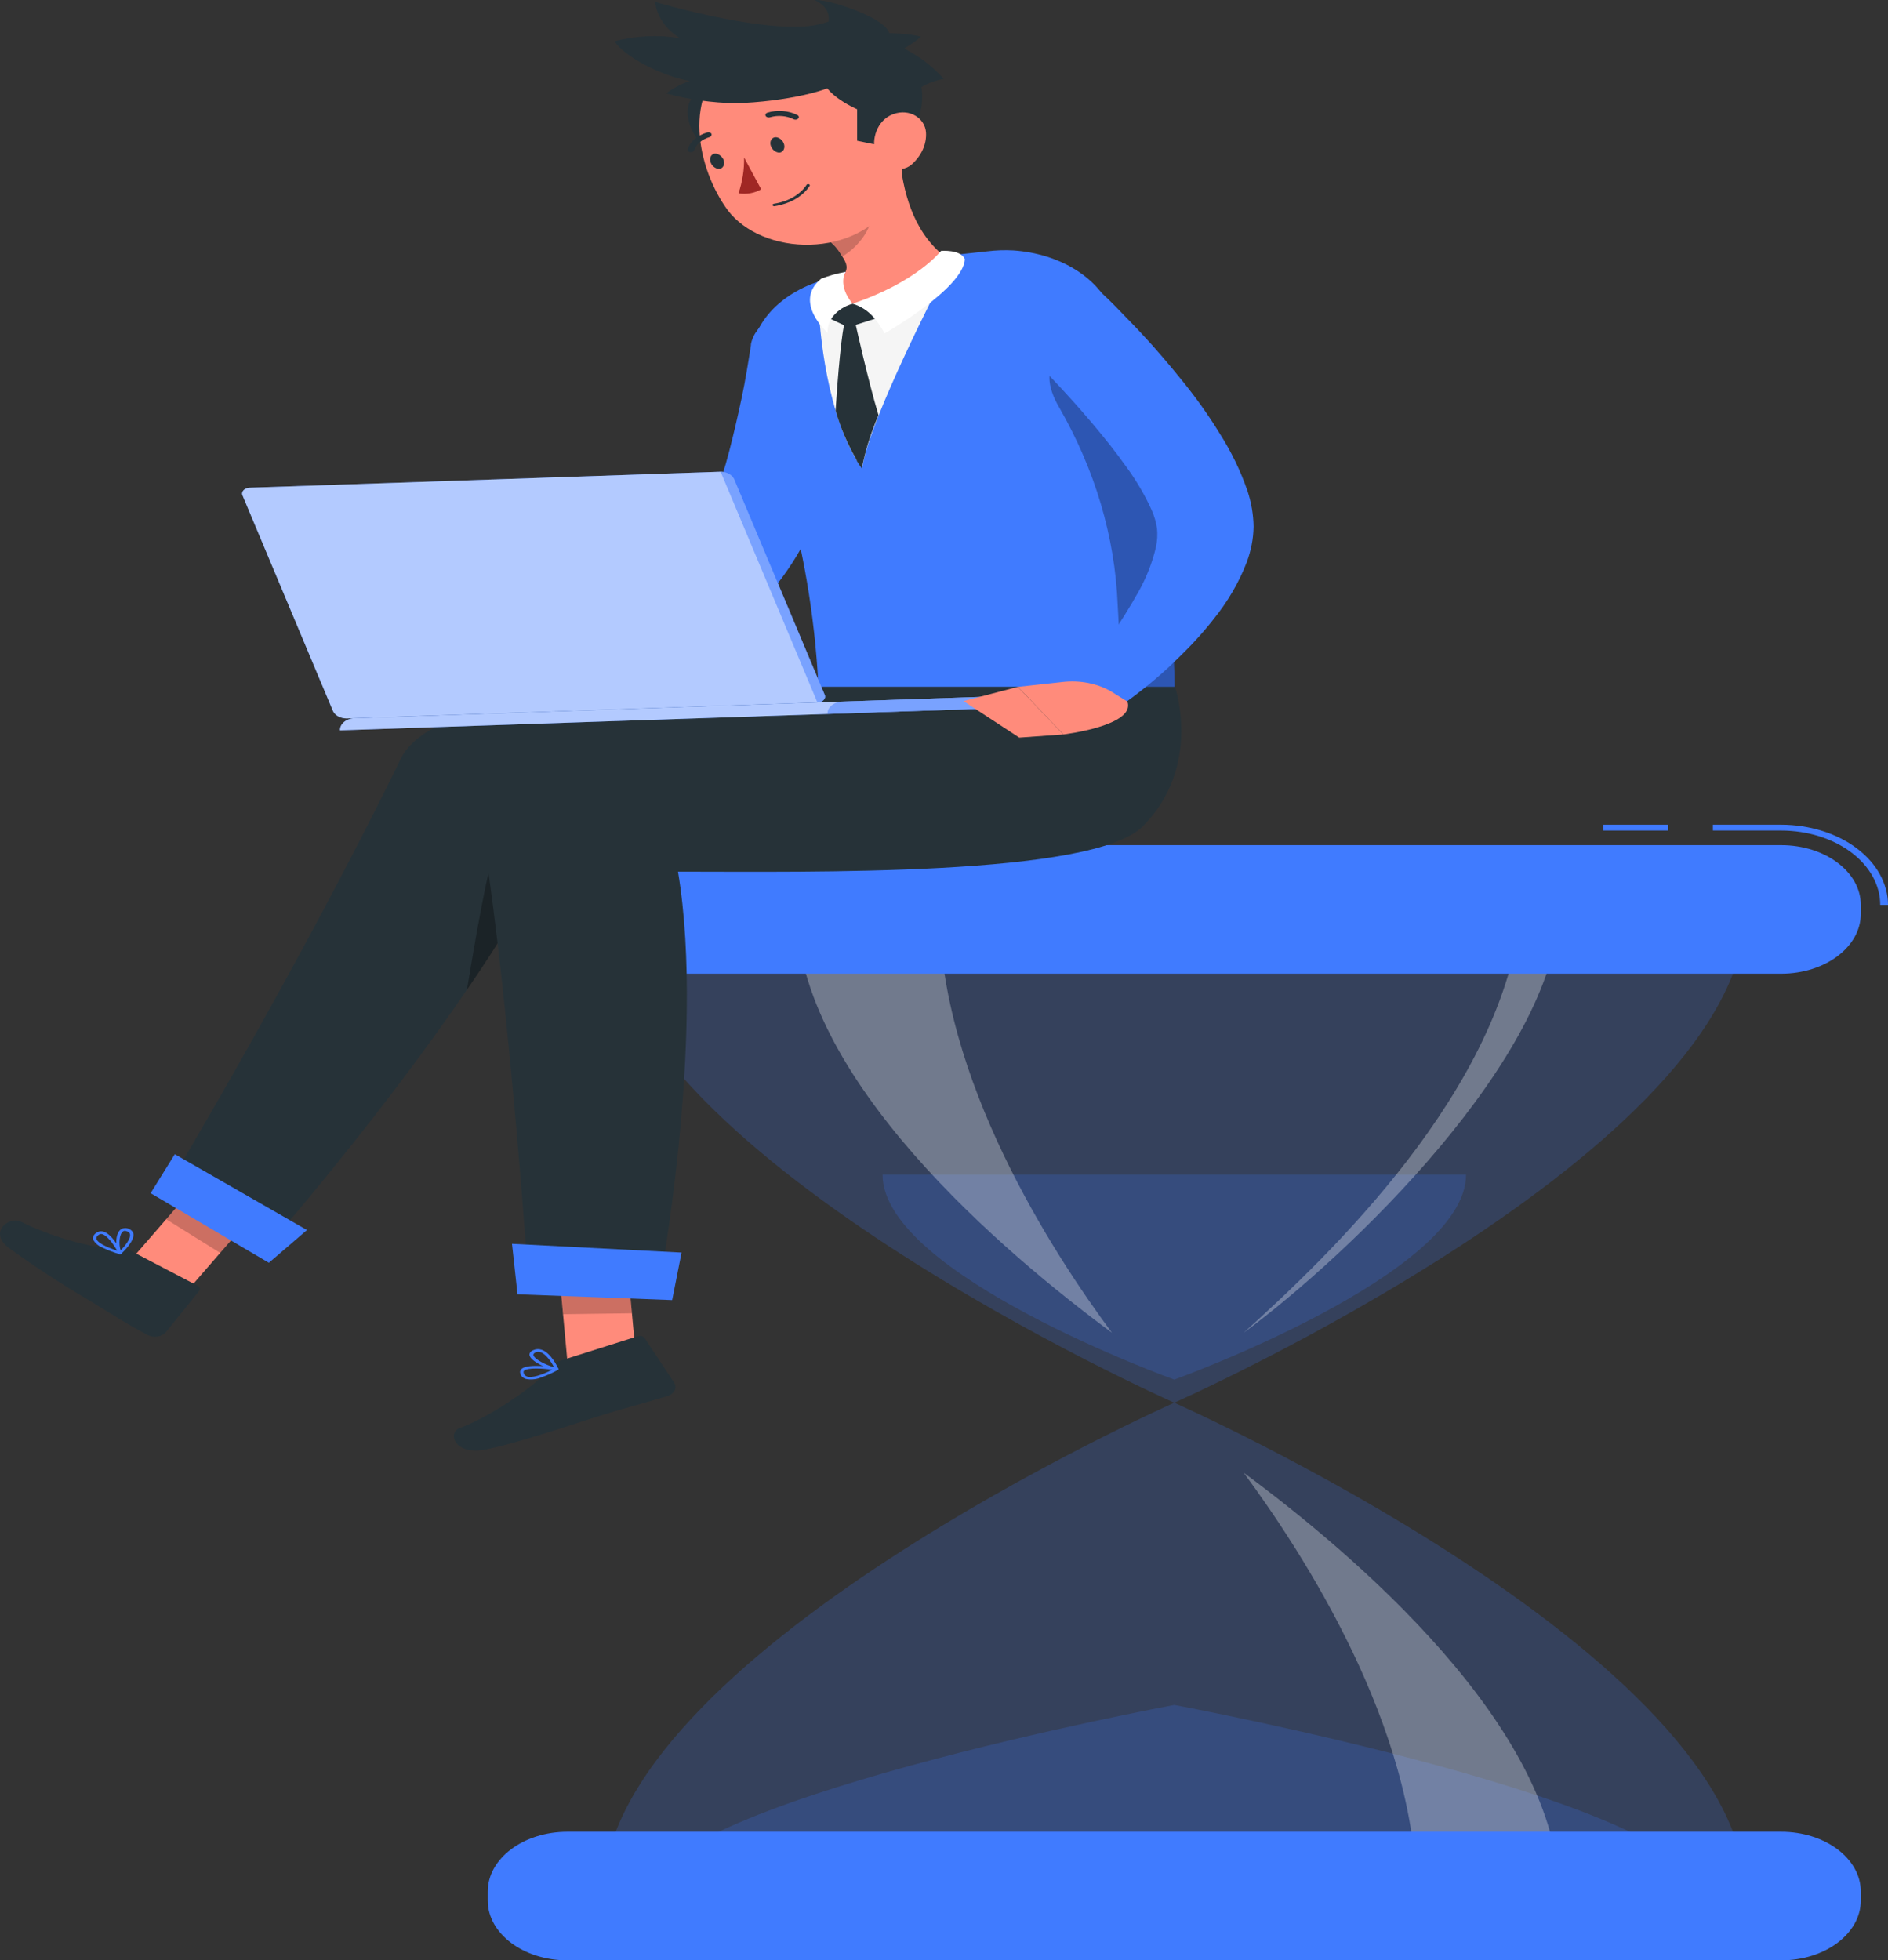 <svg width="262" height="272" viewBox="0 0 262 272" fill="none" xmlns="http://www.w3.org/2000/svg">
<rect x="0" y="0" width="262" height="272" fill="#333333" stroke="none"/>
<path opacity="0.2" d="M162.954 194.633C162.954 194.633 83.664 229.78 83.664 263.081H242.266C242.256 229.78 162.954 194.633 162.954 194.633Z" fill="#407BFF"/>
<path opacity="0.2" d="M162.954 236.569C162.954 236.569 89.738 250.185 89.738 263.081H236.17C236.17 250.185 162.954 236.569 162.954 236.569Z" fill="#407BFF"/>
<path opacity="0.3" d="M172.578 204.337C187.468 215.329 216.404 239.687 216.404 263.081H196.563C196.563 239.687 180.724 215.329 172.578 204.337Z" fill="white"/>
<path opacity="0.2" d="M162.954 194.633C162.954 194.633 83.664 159.485 83.664 126.184H242.266C242.256 159.485 162.954 194.633 162.954 194.633Z" fill="#407BFF"/>
<path opacity="0.2" d="M162.954 191.425C162.954 191.425 122.473 176.844 122.473 162.992H203.446C203.446 176.82 162.954 191.425 162.954 191.425Z" fill="#407BFF"/>
<path opacity="0.3" d="M154.312 184.928C139.434 173.936 110.529 149.578 110.529 126.184H130.371C130.327 149.578 146.134 173.936 154.312 184.928Z" fill="white"/>
<path opacity="0.3" d="M172.578 184.928C187.468 173.936 215.682 146.759 216.404 126.184H211.118C208.636 151.271 184.36 174.292 172.578 184.928Z" fill="white"/>
<path d="M231.488 114.43H222.5V115.24H231.488V114.43Z" fill="#407BFF"/>
<path d="M262 125.56H260.921C260.918 122.825 259.471 120.203 256.896 118.268C254.321 116.333 250.829 115.244 247.186 115.24H237.702V114.43H247.186C251.114 114.436 254.879 115.611 257.656 117.698C260.432 119.784 261.994 122.611 262 125.56Z" fill="#407BFF"/>
<path d="M247.175 117.265H78.733C72.631 117.265 67.685 120.979 67.685 125.56V126.808C67.685 131.389 72.631 135.102 78.733 135.102H247.175C253.277 135.102 258.224 131.389 258.224 126.808V125.56C258.224 120.979 253.277 117.265 247.175 117.265Z" fill="#407BFF"/>
<path d="M247.175 254.163H78.733C72.631 254.163 67.685 257.877 67.685 262.458V263.705C67.685 268.286 72.631 272 78.733 272H247.175C253.277 272 258.224 268.286 258.224 263.705V262.458C258.224 257.877 253.277 254.163 247.175 254.163Z" fill="#407BFF"/>
<path d="M23.912 181.502L16.597 176.625L29.069 162.247L36.384 167.115L23.912 181.502Z" fill="#FF8B7B"/>
<path d="M18.107 173.531L27.408 178.391C27.487 178.429 27.556 178.477 27.61 178.534C27.665 178.591 27.703 178.656 27.724 178.725C27.745 178.793 27.748 178.864 27.733 178.933C27.717 179.003 27.684 179.069 27.634 179.128L22.973 184.896C22.705 185.186 22.295 185.385 21.833 185.45C21.371 185.515 20.893 185.441 20.503 185.244C17.266 183.519 16.068 182.676 12.195 180.327C8.366 178.068 4.693 175.665 1.19 173.126C-1.68 170.89 1.351 168.727 2.873 169.497C6.466 171.328 12.713 173.345 16.327 173.183C16.956 173.145 17.583 173.268 18.107 173.531Z" fill="#263238"/>
<path opacity="0.2" d="M36.373 167.124L29.058 162.247L23.059 169.173L30.558 173.847L36.373 167.124Z" fill="black"/>
<path d="M110.798 95.297C110.798 95.297 61.707 92.778 55.622 105.269C41.779 133.669 23.772 163.794 23.772 163.794L38.24 171.66C38.24 171.66 68.828 136.544 78.16 114.001C97.042 117.444 131.179 120.384 142.173 110.906C151.56 102.806 144.536 95.297 144.536 95.297H110.798Z" fill="#263238"/>
<path opacity="0.3" d="M68.752 117.371C67.609 120.838 65.871 130.769 64.793 137.354C67.177 133.887 69.443 130.372 71.482 126.937L68.752 117.371Z" fill="black"/>
<path d="M37.312 175.216L20.902 165.56L24.257 160.149L42.599 170.672L37.312 175.216Z" fill="#407BFF"/>
<path d="M14.169 173.086C14.93 173.458 15.74 173.77 16.586 174.017C16.628 174.028 16.673 174.03 16.717 174.022C16.76 174.015 16.8 173.998 16.832 173.975C16.863 173.951 16.885 173.921 16.895 173.889C16.905 173.856 16.903 173.822 16.888 173.79C16.748 173.515 15.518 171.093 14.234 170.858C14.087 170.833 13.933 170.836 13.788 170.867C13.643 170.898 13.51 170.956 13.403 171.036C13.223 171.143 13.083 171.284 12.998 171.445C12.912 171.606 12.885 171.78 12.918 171.951C13.136 172.432 13.581 172.835 14.169 173.086ZM16.252 173.531C14.557 172.98 13.5 172.373 13.382 171.911C13.363 171.798 13.385 171.684 13.446 171.58C13.507 171.476 13.604 171.386 13.727 171.32C13.777 171.279 13.84 171.25 13.91 171.234C13.98 171.219 14.055 171.217 14.126 171.231C14.816 171.36 15.712 172.567 16.252 173.531Z" fill="#407BFF"/>
<path d="M16.532 173.993C16.567 174 16.605 174 16.64 173.993C16.68 173.996 16.721 173.992 16.759 173.98C16.796 173.969 16.829 173.951 16.856 173.928C16.931 173.863 18.765 172.17 18.496 171.125C18.46 170.992 18.384 170.866 18.274 170.758C18.163 170.65 18.022 170.562 17.859 170.501C17.693 170.423 17.498 170.388 17.303 170.402C17.108 170.415 16.925 170.475 16.78 170.574C15.96 171.149 15.992 173.094 16.478 173.896C16.485 173.931 16.504 173.964 16.532 173.993ZM17.73 170.89C17.808 170.929 17.875 170.979 17.926 171.037C17.978 171.096 18.014 171.162 18.032 171.23C18.194 171.846 17.32 172.907 16.748 173.491C16.446 172.68 16.543 171.239 17.072 170.866C17.179 170.793 17.33 170.72 17.643 170.866L17.73 170.89Z" fill="#407BFF"/>
<path d="M88.41 189.999L78.97 191.417L77.222 172.437L86.814 172.664L88.41 189.999Z" fill="#FF8B7B"/>
<path d="M77.686 188.825L88.475 185.414C88.563 185.382 88.659 185.363 88.758 185.359C88.856 185.354 88.954 185.365 89.047 185.39C89.139 185.415 89.224 185.454 89.297 185.504C89.369 185.554 89.427 185.614 89.468 185.682L93.589 191.903C93.778 192.239 93.783 192.618 93.603 192.957C93.424 193.297 93.074 193.57 92.629 193.717C88.853 194.859 86.975 195.256 82.239 196.763C79.326 197.686 71.45 200.36 67.242 201.145C63.034 201.931 62.084 198.764 63.789 198.148C67.824 196.69 74.514 192.243 76.316 189.789C76.622 189.365 77.103 189.027 77.686 188.825Z" fill="#263238"/>
<path d="M74.999 191.158C75.849 190.866 76.656 190.507 77.405 190.088C77.442 190.067 77.471 190.038 77.488 190.005C77.505 189.972 77.51 189.937 77.502 189.902C77.49 189.868 77.465 189.837 77.431 189.813C77.397 189.789 77.354 189.772 77.308 189.764C76.92 189.699 73.424 189.173 72.442 189.886C72.33 189.967 72.249 190.069 72.205 190.181C72.162 190.293 72.158 190.412 72.194 190.526C72.218 190.701 72.304 190.868 72.442 191.011C72.581 191.153 72.767 191.265 72.982 191.336C73.66 191.466 74.379 191.403 74.999 191.158ZM76.65 190.04C75.085 190.85 73.802 191.198 73.165 191.012C73.023 190.963 72.902 190.886 72.814 190.789C72.727 190.691 72.676 190.578 72.669 190.461C72.648 190.406 72.647 190.348 72.666 190.292C72.685 190.237 72.723 190.186 72.777 190.145C73.305 189.764 75.247 189.861 76.65 190.04Z" fill="#407BFF"/>
<path d="M77.351 190.113C77.388 190.098 77.421 190.079 77.448 190.056C77.466 190.03 77.476 190 77.476 189.971C77.476 189.941 77.466 189.912 77.448 189.886C77.448 189.797 76.456 187.658 75.096 187.261C74.921 187.209 74.733 187.188 74.545 187.201C74.358 187.214 74.177 187.259 74.017 187.334C73.828 187.398 73.674 187.508 73.579 187.646C73.485 187.785 73.457 187.943 73.499 188.096C73.715 188.906 75.992 189.999 77.189 190.121C77.243 190.134 77.301 190.131 77.351 190.113ZM74.406 187.61C74.495 187.581 74.59 187.567 74.686 187.567C74.783 187.567 74.878 187.581 74.967 187.61C75.776 187.844 76.52 189.003 76.887 189.7C75.808 189.432 74.158 188.598 74.017 188.031C74.017 187.925 74.017 187.788 74.309 187.658L74.406 187.61Z" fill="#407BFF"/>
<path opacity="0.2" d="M86.824 172.672L77.222 172.437L78.139 182.352L87.698 182.223L86.824 172.672Z" fill="black"/>
<path d="M134.642 95.297C134.642 95.297 64.512 100.279 67.037 116.131C70.727 138.999 73.424 179.039 73.424 179.039L91.302 179.566C91.302 179.566 98.013 144.361 94.085 120.943C112.244 120.943 151.689 121.664 158.627 114.616C166.859 106.257 163.051 95.297 163.051 95.297H134.642Z" fill="#263238"/>
<path d="M93.276 180.392L71.816 179.59L71.05 172.583L94.582 173.798L93.276 180.392Z" fill="#407BFF"/>
<path d="M119.073 48.873C118.922 50.323 118.75 51.611 118.512 52.964C118.275 54.317 118.048 55.637 117.768 56.974C117.25 59.639 116.538 62.288 115.74 64.953C114.941 67.618 113.959 70.275 112.729 72.956C111.481 75.776 109.843 78.491 107.842 81.056C106.647 82.565 105.197 83.951 103.526 85.179C103.084 85.49 102.619 85.782 102.134 86.054C101.692 86.33 101.25 86.565 100.796 86.799C99.934 87.256 99.037 87.676 98.11 88.055C94.688 89.453 91.07 90.558 87.321 91.352C85.54 91.765 83.749 92.097 81.926 92.397C80.103 92.697 78.365 92.956 76.531 93.166C72.961 93.605 69.357 93.876 65.742 93.977C64.851 94.005 63.976 93.79 63.279 93.371C62.583 92.952 62.112 92.358 61.954 91.699C61.796 91.04 61.962 90.36 62.42 89.785C62.879 89.211 63.599 88.78 64.447 88.573L64.588 88.533C70.915 87.03 77.121 85.256 83.177 83.219C85.962 82.273 88.627 81.14 91.14 79.833C91.712 79.525 92.219 79.209 92.737 78.894C92.974 78.74 93.222 78.586 93.427 78.424C93.618 78.295 93.799 78.157 93.967 78.01C94.683 77.36 95.298 76.651 95.801 75.896C97.11 73.9 98.162 71.814 98.941 69.667C99.815 67.391 100.57 65.017 101.196 62.603C101.821 60.19 102.382 57.743 102.911 55.264C103.44 52.786 103.839 50.258 104.206 47.909V47.772C104.476 46.351 105.466 45.064 106.971 44.178C108.475 43.293 110.376 42.878 112.278 43.021C114.18 43.163 115.935 43.851 117.177 44.941C118.419 46.032 119.052 47.441 118.944 48.873H119.073Z" fill="#407BFF"/>
<path d="M66.098 87.115L60.703 87.367L65.019 94.819C65.019 94.819 74.352 94.665 74.158 91.214L72.475 89.594C71.704 88.867 70.738 88.27 69.639 87.843C68.54 87.416 67.334 87.168 66.098 87.115Z" fill="#FF8B7B"/>
<path d="M54.791 87.982L59.452 94.835H65.008L60.693 87.383L54.791 87.982Z" fill="#FF8B7B"/>
<path d="M118.297 37.387L128.73 35.767L137.038 34.867C138.225 34.722 139.431 34.681 140.63 34.746C143.819 34.963 146.843 35.905 149.299 37.447C151.755 38.988 153.526 41.056 154.376 43.373C156.458 49.043 158.336 56.002 159.771 62.166C161.778 70.728 162.813 83.592 163.008 95.289H113.582C112.503 74.106 106.504 60.457 104.465 51.992C103.851 49.436 104.372 46.8 105.949 44.489C107.527 42.178 110.072 40.32 113.193 39.201L118.297 37.387Z" fill="#407BFF"/>
<path d="M113.582 42.044C113.7 45.528 114.661 57.946 119.635 65.001C120.508 58.391 130.963 38.27 130.963 38.27L113.582 42.044Z" fill="#F5F5F5"/>
<path opacity="0.3" d="M160.904 67.982C160.904 67.853 160.904 67.731 160.839 67.593L160.742 67.01C160.688 66.694 160.634 66.378 160.58 66.079L160.418 65.212L160.256 64.402C160.256 64.175 160.159 63.94 160.116 63.721C160.008 63.203 159.9 62.701 159.781 62.206C159.425 60.692 159.048 59.12 158.638 57.541V57.411C158.228 55.791 157.807 54.228 157.354 52.648V52.543C157.17 51.862 156.976 51.198 156.771 50.526L156.545 49.781L156.156 48.492L155.833 47.488L155.768 47.277C155.336 45.949 154.894 44.645 154.441 43.413L146.942 40.449C147.805 42.936 148.625 45.673 149.402 48.476C148.505 48.829 147.677 49.273 146.942 49.797C145.151 50.995 145.216 53.547 147.007 56.569C151.965 65.208 154.71 74.472 155.099 83.875C155.325 87.691 155.466 91.555 155.53 95.305H163.083C162.867 86.014 162.177 76.002 160.904 67.982Z" fill="black"/>
<path d="M124.846 21.777L120.606 26.637L114.844 33.239C115.586 33.806 116.188 34.467 116.624 35.191C117.703 36.812 118.545 37.978 114.089 40.254C113.139 40.74 113.107 41.51 113.323 42.36C113.582 43.397 114.402 44.483 119.192 43.843C123.822 43.174 128.047 41.415 131.255 38.821C132.851 37.614 132.485 36.714 130.942 35.467C126.583 31.943 125.277 26.313 124.846 21.777Z" fill="#FF8B7B"/>
<path d="M114.661 43.964L117.714 45.406L122.677 43.827C121.507 42.94 119.999 42.348 118.361 42.133C116.935 42.489 115.658 43.12 114.661 43.964Z" fill="#263238"/>
<path d="M118.307 42.134C120.584 42.838 121.728 44.426 122.763 46.257C122.763 46.257 133.671 40.052 133.898 35.961C133.315 34.568 130.586 34.811 130.586 34.811C130.586 34.811 127.263 39.136 118.307 42.134Z" fill="white"/>
<path d="M118.307 42.134C117.244 42.457 116.34 43.02 115.722 43.746C115.103 44.471 114.8 45.323 114.855 46.184C114.855 46.184 110 41.907 113.949 38.675C115.02 38.253 116.158 37.934 117.336 37.727C117.336 37.727 116.15 39.509 118.307 42.134Z" fill="white"/>
<path d="M118.674 44.734H117.282C116.829 45.317 116.204 52.915 115.955 56.957C116.622 59.317 117.602 61.621 118.879 63.835C118.875 63.861 118.875 63.889 118.879 63.916C118.955 64.045 119.03 64.167 119.117 64.288C119.268 64.531 119.419 64.774 119.591 65.001C120.09 62.492 120.866 60.018 121.911 57.605C120.487 52.923 118.674 44.734 118.674 44.734Z" fill="#263238"/>
<path opacity="0.2" d="M116.268 31.611L119.807 26.905C119.872 27.018 119.958 27.156 120.045 27.285C120.355 27.873 120.607 28.477 120.8 29.092C121.447 31.19 119.289 34.171 116.905 35.572C116.808 35.443 116.721 35.305 116.624 35.167C116.2 34.487 115.652 33.855 114.995 33.288L114.855 33.207L116.268 31.611Z" fill="black"/>
<path d="M99.027 21.502C98.175 18.626 104.271 14.649 104.271 14.649L97.052 12.761C93.794 14.519 95.909 19.533 99.027 21.502Z" fill="#263238"/>
<path d="M123.346 13.191C125.051 20.384 126.583 24.531 122.979 29.124C121.85 30.632 120.193 31.88 118.187 32.732C116.182 33.584 113.904 34.008 111.6 33.958C109.297 33.907 107.056 33.385 105.119 32.448C103.182 31.51 101.624 30.193 100.613 28.638C96.567 22.709 94.463 11.951 102.695 7.229C104.44 6.173 106.523 5.479 108.737 5.219C110.951 4.958 113.217 5.138 115.309 5.742C117.4 6.346 119.244 7.352 120.655 8.659C122.065 9.966 122.993 11.529 123.346 13.191Z" fill="#FF8B7B"/>
<path d="M123.475 20.465L118.944 19.533V15.159C118.944 15.159 113.215 12.729 114.1 9.691C114.538 7.983 115.155 6.304 115.945 4.669C115.945 4.669 125.029 4.231 127.813 5.106C127.092 5.693 126.309 6.235 125.472 6.726C127.65 7.858 129.518 9.293 130.974 10.955C129.836 11.145 128.773 11.53 127.867 12.081C127.867 12.081 129.054 18.083 123.475 20.465Z" fill="#263238"/>
<path d="M113.053 0.003C116.387 1.575 114.456 4.458 114.456 4.458L123.378 4.596C122.904 2.482 115.168 -0.102 113.053 0.003Z" fill="#263238"/>
<path d="M116.538 11.165C115.901 12.51 108.673 14.163 102.08 14.325C98.794 14.271 95.543 13.811 92.456 12.964C93.387 12.246 94.484 11.662 95.693 11.238C91.712 10.501 86.673 7.877 85.281 5.738C88.188 4.958 91.328 4.807 94.344 5.301C93.357 4.675 92.546 3.908 91.959 3.044C91.372 2.181 91.02 1.238 90.924 0.27C90.924 0.27 107.799 5.293 114.294 3.211C121.35 0.943 126.712 5.195 122.073 8.436C117.433 11.676 116.538 11.165 116.538 11.165Z" fill="#263238"/>
<path d="M128.503 18.399C128.595 19.986 127.908 21.542 126.572 22.773C124.824 24.337 122.105 23.089 121.479 21.153C120.918 19.396 121.652 16.682 123.95 15.839C126.248 14.997 128.385 16.431 128.503 18.399Z" fill="#FF8B7B"/>
<path d="M108.759 19.882C108.996 20.449 108.759 21.008 108.327 21.145C107.896 21.283 107.248 20.927 107 20.335C106.752 19.744 107 19.209 107.432 19.072C107.863 18.934 108.511 19.282 108.759 19.882Z" fill="#263238"/>
<path d="M100.397 22.15C100.635 22.709 100.397 23.276 99.966 23.405C99.534 23.535 98.887 23.195 98.639 22.595C98.39 21.996 98.639 21.469 99.07 21.34C99.502 21.21 100.149 21.583 100.397 22.15Z" fill="#263238"/>
<path d="M103.256 21.85C103.292 23.526 103.03 25.199 102.48 26.824C103.027 26.911 103.594 26.906 104.138 26.81C104.683 26.713 105.193 26.527 105.63 26.265L103.256 21.85Z" fill="#A02724"/>
<path d="M108.37 28.428C109.237 28.209 110.036 27.863 110.722 27.41C111.407 26.956 111.965 26.405 112.363 25.787C112.384 25.744 112.383 25.696 112.359 25.654C112.334 25.612 112.289 25.578 112.233 25.56C112.205 25.551 112.176 25.546 112.145 25.545C112.115 25.544 112.085 25.548 112.057 25.557C112.029 25.565 112.003 25.578 111.982 25.593C111.96 25.609 111.943 25.628 111.931 25.649C111.493 26.319 110.855 26.904 110.068 27.359C109.28 27.814 108.363 28.127 107.389 28.274C107.358 28.278 107.33 28.288 107.305 28.301C107.279 28.314 107.258 28.331 107.242 28.351C107.226 28.371 107.215 28.393 107.211 28.416C107.206 28.439 107.208 28.462 107.216 28.484C107.229 28.528 107.265 28.567 107.315 28.591C107.366 28.615 107.427 28.623 107.486 28.614C107.786 28.566 108.081 28.504 108.37 28.428Z" fill="#263238"/>
<path d="M110.615 16.56C110.681 16.531 110.737 16.489 110.776 16.439C110.811 16.401 110.834 16.359 110.846 16.314C110.858 16.27 110.858 16.224 110.846 16.179C110.834 16.135 110.81 16.093 110.776 16.055C110.742 16.017 110.698 15.986 110.647 15.961C110.041 15.656 109.344 15.467 108.618 15.411C107.892 15.354 107.159 15.432 106.482 15.637C106.427 15.657 106.378 15.684 106.337 15.718C106.296 15.752 106.264 15.792 106.243 15.835C106.223 15.879 106.214 15.925 106.217 15.97C106.22 16.016 106.235 16.061 106.261 16.103C106.287 16.144 106.324 16.181 106.37 16.212C106.415 16.243 106.468 16.267 106.526 16.282C106.583 16.298 106.644 16.304 106.705 16.302C106.766 16.3 106.826 16.288 106.882 16.269C107.411 16.115 107.981 16.059 108.545 16.107C109.109 16.155 109.649 16.305 110.118 16.544C110.191 16.582 110.275 16.604 110.363 16.606C110.451 16.609 110.538 16.593 110.615 16.56Z" fill="#263238"/>
<path d="M98.736 18.739C98.756 18.684 98.756 18.625 98.736 18.569C98.688 18.485 98.598 18.418 98.485 18.383C98.371 18.348 98.245 18.348 98.132 18.383C97.452 18.581 96.848 18.902 96.374 19.318C95.9 19.733 95.569 20.23 95.413 20.765C95.41 20.849 95.447 20.93 95.519 20.995C95.59 21.06 95.69 21.103 95.8 21.117C95.91 21.131 96.024 21.114 96.119 21.07C96.214 21.026 96.285 20.958 96.319 20.878C96.453 20.461 96.72 20.075 97.095 19.752C97.471 19.429 97.945 19.179 98.477 19.023C98.549 18.997 98.611 18.956 98.656 18.907C98.701 18.857 98.729 18.799 98.736 18.739Z" fill="#263238"/>
<path d="M152.078 39.89C153.265 40.991 154.301 41.988 155.315 43.049C156.329 44.11 157.386 45.163 158.379 46.24C160.396 48.387 162.274 50.615 164.108 52.883C165.942 55.151 167.647 57.516 169.179 60.019C170.842 62.616 172.161 65.329 173.117 68.12C173.654 69.742 173.936 71.406 173.959 73.077C173.932 74.749 173.613 76.41 173.009 78.019C171.935 80.819 170.367 83.5 168.348 85.989C167.42 87.18 166.417 88.322 165.37 89.424C164.324 90.526 163.212 91.595 162.134 92.624C159.881 94.692 157.433 96.636 154.808 98.44C154.151 98.879 153.307 99.129 152.427 99.143C151.547 99.158 150.689 98.936 150.007 98.519C149.325 98.102 148.863 97.515 148.705 96.865C148.547 96.215 148.702 95.544 149.143 94.973L149.24 94.851C152.591 90.77 155.52 86.502 158.001 82.085C159.115 80.094 159.925 78.015 160.418 75.888C160.599 75.034 160.646 74.167 160.558 73.304C160.428 72.45 160.183 71.609 159.825 70.793C158.891 68.722 157.718 66.716 156.318 64.799C154.883 62.765 153.265 60.748 151.538 58.699C149.812 56.65 148 54.649 146.144 52.68L143.306 49.715C142.357 48.752 141.364 47.723 140.469 46.84L140.404 46.775C139.188 45.617 138.634 44.144 138.865 42.679C139.095 41.215 140.092 39.879 141.634 38.966C143.176 38.053 145.139 37.638 147.089 37.811C149.04 37.984 150.819 38.732 152.035 39.89H152.078Z" fill="#407BFF"/>
<path d="M49.278 99.647L141.073 96.528C141.362 96.514 141.653 96.544 141.927 96.616C142.201 96.688 142.452 96.8 142.667 96.947C142.882 97.094 143.054 97.271 143.175 97.469C143.296 97.668 143.363 97.882 143.371 98.1L47.184 101.34C47.171 101.125 47.215 100.91 47.314 100.709C47.413 100.507 47.564 100.322 47.758 100.164C47.953 100.006 48.188 99.88 48.449 99.791C48.71 99.702 48.991 99.653 49.278 99.647Z" fill="#407BFF"/>
<g opacity="0.6">
<path d="M49.278 99.647L141.073 96.528C141.362 96.514 141.653 96.544 141.927 96.616C142.201 96.688 142.452 96.8 142.667 96.947C142.882 97.094 143.054 97.271 143.175 97.469C143.296 97.668 143.363 97.882 143.371 98.1L47.184 101.34C47.171 101.125 47.215 100.91 47.314 100.709C47.413 100.507 47.564 100.322 47.758 100.164C47.953 100.006 48.188 99.88 48.449 99.791C48.71 99.702 48.991 99.653 49.278 99.647Z" fill="white"/>
</g>
<path d="M34.669 67.674L99.976 65.455C100.395 65.459 100.802 65.56 101.142 65.744C101.482 65.928 101.738 66.186 101.875 66.484L114.413 96.35C114.48 96.473 114.506 96.607 114.488 96.74C114.47 96.873 114.409 97 114.309 97.11C114.21 97.221 114.076 97.311 113.919 97.374C113.762 97.436 113.587 97.468 113.409 97.468L48.102 99.687C47.685 99.684 47.28 99.585 46.942 99.402C46.604 99.219 46.349 98.962 46.213 98.667L33.676 68.792C33.609 68.669 33.583 68.536 33.6 68.404C33.618 68.272 33.678 68.145 33.776 68.035C33.874 67.924 34.007 67.834 34.163 67.771C34.318 67.708 34.492 67.675 34.669 67.674Z" fill="#407BFF"/>
<path opacity="0.6" d="M34.669 67.674L99.976 65.455C100.395 65.459 100.802 65.56 101.142 65.744C101.482 65.928 101.738 66.186 101.875 66.484L114.413 96.35C114.48 96.473 114.506 96.607 114.488 96.74C114.47 96.873 114.409 97 114.309 97.11C114.21 97.221 114.076 97.311 113.919 97.374C113.762 97.436 113.587 97.468 113.409 97.468L48.102 99.687C47.685 99.684 47.28 99.585 46.942 99.402C46.604 99.219 46.349 98.962 46.213 98.667L33.676 68.792C33.609 68.669 33.583 68.536 33.6 68.404C33.618 68.272 33.678 68.145 33.776 68.035C33.874 67.924 34.007 67.834 34.163 67.771C34.318 67.708 34.492 67.675 34.669 67.674Z" fill="white"/>
<path opacity="0.5" d="M101.897 66.475L114.434 96.342C114.504 96.466 114.532 96.6 114.515 96.734C114.498 96.868 114.437 96.996 114.337 97.108C114.238 97.22 114.103 97.311 113.945 97.374C113.786 97.437 113.61 97.469 113.431 97.468L99.998 65.447C100.417 65.451 100.824 65.552 101.164 65.736C101.503 65.92 101.759 66.178 101.897 66.475Z" fill="#407BFF"/>
<path opacity="0.5" d="M116.937 97.346L141.073 96.536C141.362 96.522 141.653 96.552 141.927 96.624C142.201 96.696 142.452 96.808 142.667 96.955C142.881 97.102 143.054 97.279 143.175 97.478C143.296 97.675 143.363 97.89 143.371 98.108L114.844 99.072C114.825 98.854 114.865 98.636 114.961 98.43C115.056 98.225 115.207 98.036 115.402 97.875C115.597 97.714 115.834 97.584 116.098 97.493C116.362 97.402 116.647 97.352 116.937 97.346Z" fill="#407BFF"/>
<path d="M147.428 94.632L141.256 95.305L147.579 101.907C147.579 101.907 157.624 100.7 156.458 97.354L154.301 96.01C153.347 95.432 152.242 95.011 151.059 94.774C149.875 94.537 148.638 94.489 147.428 94.632Z" fill="#FF8B7B"/>
<path d="M133.704 97.281L141.44 102.344L147.579 101.907L141.256 95.305L133.704 97.281Z" fill="#FF8B7B"/>
</svg>
